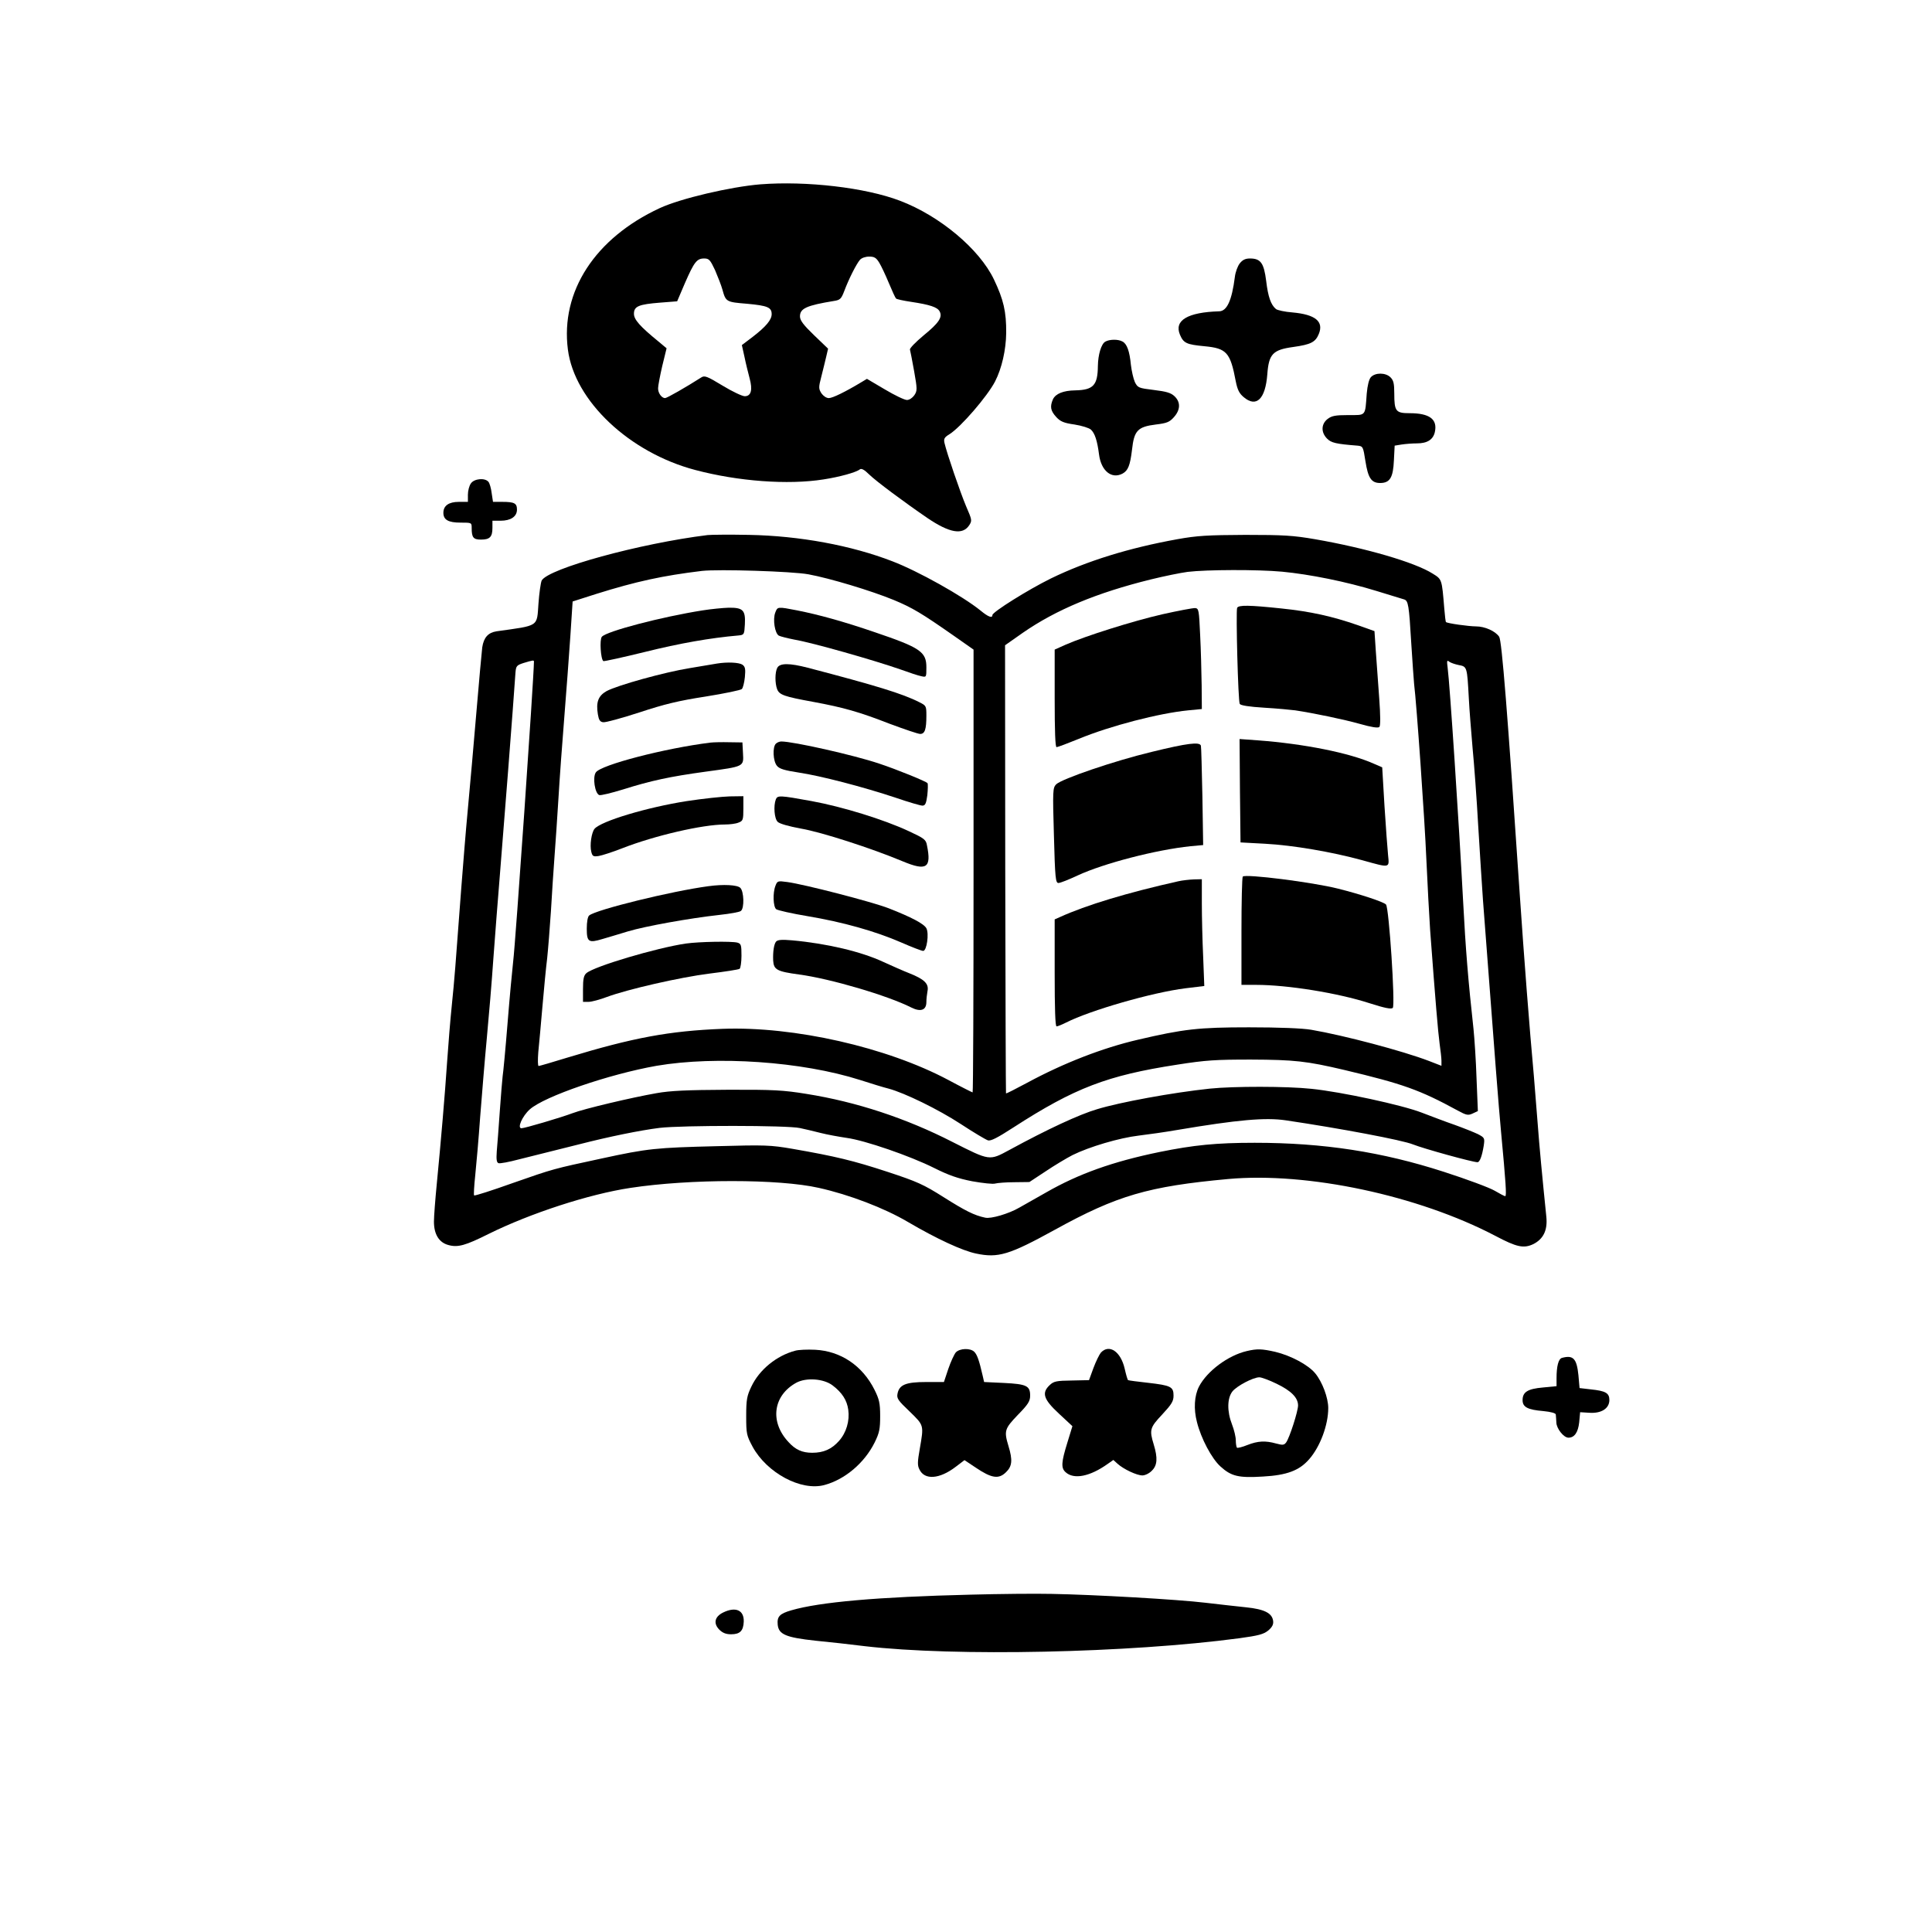 <?xml version="1.0" standalone="no"?>
<!DOCTYPE svg PUBLIC "-//W3C//DTD SVG 20010904//EN"
 "http://www.w3.org/TR/2001/REC-SVG-20010904/DTD/svg10.dtd">
<svg version="1.0" xmlns="http://www.w3.org/2000/svg"
 width="1024pt" height="1024pt" viewBox="0 0 1024 1024"
 preserveAspectRatio="xMidYMid meet">

<g transform="translate(0,1024) scale(0.1,-0.1)"
fill="#000000" stroke="none">
<path d="M4030 9263 c-158 -13 -423 -75 -533 -126 -343 -159 -527 -442 -487
-750 35 -272 326 -546 675 -638 226 -60 491 -80 680 -50 84 13 172 37 192 53
8 7 24 -1 50 -27 37 -36 182 -144 309 -231 117 -79 186 -91 221 -38 16 25 15
28 -17 102 -31 74 -101 278 -114 334 -5 22 -1 30 27 47 59 37 200 200 241 279
36 70 58 168 59 257 1 113 -14 177 -65 284 -77 161 -287 337 -498 417 -183 70
-497 106 -740 87z m630 -415 c11 -18 34 -67 51 -108 17 -41 34 -78 38 -82 3
-4 40 -12 81 -18 99 -15 138 -28 150 -50 17 -31 -4 -62 -85 -128 -42 -35 -75
-69 -72 -75 2 -7 12 -58 22 -114 17 -96 17 -104 1 -128 -10 -14 -26 -25 -39
-25 -13 0 -65 25 -117 56 l-95 56 -30 -18 c-83 -50 -152 -84 -172 -84 -13 0
-29 11 -39 25 -15 24 -16 31 -1 88 9 34 20 82 26 106 l10 43 -75 72 c-56 54
-74 78 -74 99 0 42 34 58 181 82 32 5 38 11 54 53 24 64 64 143 83 165 9 10
29 17 49 17 27 0 37 -6 53 -32z m-870 -40 c15 -35 33 -81 39 -103 18 -65 20
-66 131 -75 108 -10 130 -19 130 -55 0 -30 -30 -66 -100 -120 l-58 -44 14 -63
c7 -35 20 -86 27 -113 17 -62 8 -95 -26 -95 -13 0 -66 25 -117 56 -84 51 -96
55 -114 43 -80 -51 -181 -109 -191 -109 -18 0 -38 27 -37 53 0 12 10 65 22
117 l23 94 -43 36 c-98 80 -130 116 -130 147 0 40 26 50 139 59 l90 7 41 96
c49 112 63 131 102 131 26 0 32 -7 58 -62z"/>
<path d="M6571 8844 c-11 -14 -23 -46 -26 -72 -16 -125 -42 -181 -83 -182
-167 -5 -240 -48 -208 -124 19 -45 35 -52 129 -61 119 -11 138 -33 167 -187 9
-44 18 -63 42 -83 67 -57 115 -10 125 121 8 108 29 130 138 145 92 13 117 25
135 69 27 66 -18 103 -139 114 -41 3 -81 12 -88 18 -27 22 -42 65 -52 149 -12
95 -29 119 -86 119 -24 0 -39 -7 -54 -26z"/>
<path d="M5858 8429 c-21 -12 -38 -68 -39 -129 -1 -102 -24 -127 -120 -129
-64 -1 -104 -18 -118 -47 -17 -39 -13 -61 17 -94 22 -24 40 -32 97 -40 38 -6
77 -18 87 -27 21 -19 34 -60 43 -131 11 -88 67 -133 125 -102 29 16 40 43 50
127 11 101 30 121 126 133 59 7 73 13 96 39 35 39 36 80 3 111 -19 18 -43 25
-109 33 -82 10 -86 12 -101 42 -8 18 -17 58 -21 91 -7 73 -21 112 -45 124 -23
13 -69 12 -91 -1z"/>
<path d="M7266 8241 c-10 -11 -18 -43 -22 -87 -9 -122 -2 -114 -98 -114 -69 0
-88 -4 -110 -21 -34 -27 -35 -71 -2 -104 22 -22 46 -28 161 -37 29 -3 30 -5
42 -82 14 -89 31 -116 78 -116 52 0 69 29 73 120 l4 78 37 6 c20 3 56 6 81 6
55 0 86 20 95 60 15 68 -28 100 -134 100 -73 0 -81 10 -81 104 0 53 -4 70 -20
86 -26 26 -81 26 -104 1z"/>
<path d="M2496 7678 c-9 -12 -16 -39 -16 -60 l0 -38 -48 0 c-53 0 -82 -20 -82
-58 0 -37 26 -52 91 -52 59 0 59 0 59 -29 0 -50 9 -61 49 -61 47 0 61 14 61
62 l0 38 43 0 c54 0 87 22 87 59 0 34 -14 41 -79 41 l-48 0 -7 46 c-3 26 -11
53 -17 60 -19 23 -76 17 -93 -8z"/>
<path d="M3750 7404 c-357 -44 -844 -177 -879 -241 -5 -11 -13 -66 -17 -122
-9 -125 6 -115 -222 -147 -45 -7 -68 -33 -76 -85 -3 -24 -17 -179 -31 -344
-14 -165 -34 -394 -45 -510 -11 -115 -26 -304 -35 -420 -32 -430 -36 -483 -50
-620 -8 -77 -19 -212 -25 -300 -12 -179 -33 -424 -55 -650 -8 -82 -15 -172
-15 -200 0 -67 27 -111 77 -124 50 -14 91 -2 213 59 220 109 532 211 752 244
316 48 786 48 998 0 162 -36 347 -107 471 -180 155 -91 290 -153 362 -168 118
-25 176 -7 418 126 330 182 495 230 919 269 421 38 1006 -87 1415 -301 115
-61 151 -68 202 -44 53 27 76 73 69 144 -22 215 -37 374 -46 495 -6 77 -15
190 -20 250 -24 262 -52 626 -75 965 -65 966 -95 1344 -109 1365 -20 30 -76
55 -123 55 -37 0 -153 16 -159 23 -2 1 -6 34 -9 72 -13 157 -12 154 -62 185
-93 59 -352 135 -623 182 -116 20 -167 23 -370 23 -198 -1 -255 -4 -360 -23
-255 -46 -479 -115 -670 -208 -120 -59 -310 -178 -310 -194 0 -18 -22 -10 -63
24 -95 77 -331 209 -467 261 -217 84 -491 135 -760 140 -102 2 -201 1 -220 -1z
m535 -208 c114 -21 333 -87 452 -136 99 -41 150 -72 316 -188 l107 -75 0
-1173 c0 -646 -2 -1174 -5 -1174 -2 0 -60 29 -127 65 -328 175 -820 286 -1198
272 -283 -11 -475 -47 -821 -152 -81 -25 -150 -45 -154 -45 -5 0 -5 33 -2 73
4 39 14 149 22 242 8 94 19 208 25 255 5 47 14 159 20 250 5 91 14 221 19 290
5 69 15 208 21 310 6 102 20 295 31 430 11 135 25 328 32 429 l12 183 125 40
c214 67 354 97 560 122 88 10 478 -2 565 -18z m2510 14 c147 -14 341 -53 500
-102 72 -22 138 -42 147 -45 22 -7 26 -28 38 -233 6 -96 13 -193 15 -215 13
-103 56 -715 65 -930 6 -132 15 -301 20 -375 28 -376 42 -541 50 -600 5 -36
10 -77 10 -92 l0 -27 -67 26 c-139 53 -448 135 -623 165 -47 8 -169 13 -330
13 -268 0 -346 -9 -590 -66 -185 -43 -392 -123 -586 -228 -60 -32 -110 -58
-112 -56 -1 1 -3 536 -4 1189 l-1 1186 94 66 c176 122 391 212 679 283 69 17
157 35 195 40 100 12 371 13 500 1z m-3965 -477 c-1 -93 -98 -1495 -110 -1588
-5 -44 -19 -192 -30 -330 -11 -137 -23 -263 -26 -280 -2 -16 -9 -100 -15 -185
-6 -85 -13 -181 -16 -212 -3 -43 -1 -59 9 -63 7 -3 56 6 108 20 52 13 124 31
160 40 36 9 108 27 160 40 156 40 322 74 426 87 119 14 678 14 744 -1 25 -5
74 -17 110 -26 35 -9 97 -20 137 -26 97 -13 337 -96 463 -159 78 -39 126 -56
203 -71 56 -10 111 -16 122 -12 11 3 56 7 101 7 l80 1 85 56 c46 31 111 70
144 87 89 44 248 91 350 103 50 6 142 19 205 30 320 54 467 67 575 51 284 -42
620 -105 675 -128 55 -22 315 -94 341 -94 12 0 24 32 33 87 6 41 5 43 -31 62
-21 10 -76 32 -123 49 -47 16 -125 46 -175 65 -103 40 -426 110 -584 126 -131
14 -413 14 -539 1 -198 -21 -476 -72 -597 -109 -95 -28 -263 -106 -465 -216
-107 -58 -103 -58 -301 42 -246 126 -510 213 -774 255 -123 20 -175 23 -420
22 -212 -1 -303 -5 -375 -18 -132 -23 -385 -83 -445 -106 -64 -24 -254 -80
-271 -80 -24 0 4 64 44 100 77 69 422 187 672 231 317 54 770 23 1078 -75 59
-19 127 -40 152 -46 85 -23 262 -109 383 -188 67 -44 131 -82 143 -86 15 -5
50 13 135 68 325 210 498 276 868 333 152 24 206 27 391 27 232 -1 295 -8 495
-55 311 -74 399 -105 601 -215 46 -25 55 -27 79 -16 l28 13 -7 172 c-3 95 -11
213 -16 262 -28 254 -42 425 -55 675 -23 433 -71 1157 -82 1239 -5 39 -4 44 8
34 8 -6 31 -14 51 -18 44 -8 44 -10 53 -175 3 -63 13 -182 20 -265 8 -82 22
-269 30 -415 9 -146 20 -321 25 -390 66 -871 82 -1080 96 -1230 25 -267 30
-340 22 -340 -4 0 -29 13 -56 29 -27 16 -148 61 -269 100 -328 106 -638 154
-1003 154 -203 0 -323 -12 -505 -49 -248 -51 -429 -116 -600 -214 -60 -34
-125 -71 -143 -81 -55 -32 -150 -60 -180 -53 -58 12 -107 37 -221 109 -106 67
-139 82 -297 134 -180 59 -274 82 -504 122 -116 20 -145 21 -400 14 -323 -8
-366 -12 -610 -65 -260 -56 -254 -54 -474 -131 -109 -39 -200 -68 -203 -65 -3
2 0 51 6 108 6 57 18 195 26 308 9 113 24 300 35 415 11 116 27 307 35 425 9
118 24 321 35 450 16 192 72 912 82 1064 3 36 6 40 43 52 50 15 55 16 55 7z"/>
<path d="M3725 7005 c-217 -34 -511 -111 -535 -140 -13 -15 -6 -120 8 -129 4
-2 104 20 222 49 181 45 344 74 495 87 29 3 30 5 33 59 4 75 -10 89 -86 88
-31 -1 -93 -7 -137 -14z"/>
<path d="M4109 6993 c-14 -37 -2 -110 19 -122 10 -5 47 -14 82 -21 95 -16 422
-109 565 -159 44 -16 92 -32 108 -35 27 -6 27 -6 27 47 0 82 -31 104 -273 186
-166 57 -301 94 -413 116 -103 20 -103 20 -115 -12z"/>
<path d="M3800 6723 c-14 -2 -78 -13 -143 -24 -137 -22 -384 -91 -442 -122
-44 -25 -57 -58 -46 -124 5 -29 11 -39 28 -41 13 -2 99 22 192 52 133 44 208
62 350 84 100 16 187 34 193 40 6 6 13 34 16 63 4 43 2 55 -13 66 -18 12 -80
15 -135 6z"/>
<path d="M4120 6701 c-13 -24 -13 -82 -1 -114 12 -30 37 -39 191 -67 162 -30
243 -53 405 -116 78 -29 151 -54 162 -54 25 0 33 24 33 97 0 51 -1 53 -37 71
-90 46 -233 89 -592 183 -97 25 -147 25 -161 0z"/>
<path d="M3765 6304 c-241 -30 -581 -118 -607 -158 -18 -26 -5 -111 18 -120 8
-3 65 11 127 30 146 46 247 68 437 94 206 28 202 26 198 98 l-3 57 -70 1 c-38
1 -83 0 -100 -2z"/>
<path d="M4112 6298 c-18 -18 -15 -92 6 -117 13 -16 39 -24 117 -36 113 -17
335 -74 515 -134 67 -23 129 -41 139 -41 15 0 20 11 26 55 3 30 4 59 1 64 -6
9 -163 73 -257 104 -134 45 -454 117 -518 117 -9 0 -22 -5 -29 -12z"/>
<path d="M3640 5994 c-211 -33 -454 -106 -489 -147 -16 -20 -26 -87 -17 -122
6 -24 11 -26 39 -22 18 3 74 21 125 41 171 67 426 126 544 126 26 0 58 4 72
10 24 9 26 14 26 75 l0 65 -72 -1 c-40 -1 -143 -12 -228 -25z"/>
<path d="M4112 6003 c-13 -34 -8 -102 10 -119 10 -10 59 -24 125 -36 109 -19
372 -104 537 -173 127 -53 154 -36 129 85 -5 30 -15 37 -97 75 -133 62 -351
129 -514 159 -170 31 -181 31 -190 9z"/>
<path d="M4110 5545 c-15 -38 -12 -111 4 -124 8 -6 83 -23 167 -37 185 -31
357 -79 495 -139 57 -25 109 -45 117 -45 19 0 32 92 17 120 -13 24 -80 59
-200 106 -91 35 -448 127 -537 139 -51 7 -53 6 -63 -20z"/>
<path d="M3755 5543 c-195 -26 -594 -124 -632 -155 -8 -6 -13 -34 -13 -70 0
-71 10 -77 83 -55 29 8 90 27 137 41 91 27 322 69 485 87 55 6 106 15 112 21
19 15 16 103 -3 122 -15 16 -90 20 -169 9z"/>
<path d="M4113 5249 c-11 -14 -17 -54 -15 -100 3 -49 20 -58 137 -74 166 -22
471 -112 595 -175 50 -25 80 -14 80 29 0 16 3 42 6 58 8 39 -17 63 -95 94 -31
12 -94 40 -140 61 -116 54 -296 97 -482 114 -57 5 -77 3 -86 -7z"/>
<path d="M3635 5239 c-156 -23 -486 -121 -527 -157 -14 -12 -18 -31 -18 -84
l0 -68 30 0 c16 0 60 12 97 26 108 40 385 104 545 124 81 10 152 21 158 25 5
3 10 35 10 69 0 58 -2 64 -22 70 -32 8 -202 5 -273 -5z"/>
<path d="M6557 7018 c-7 -21 5 -495 14 -509 5 -8 49 -15 130 -20 68 -4 141
-11 164 -14 99 -15 258 -48 343 -72 60 -17 96 -23 103 -16 6 6 6 60 -1 154 -6
79 -14 191 -18 249 l-7 105 -90 32 c-133 46 -248 72 -403 88 -170 18 -228 19
-235 3z"/>
<path d="M6160 6984 c-157 -36 -407 -115 -512 -161 l-58 -26 0 -258 c0 -173 3
-259 10 -259 6 0 59 20 118 44 167 69 426 136 580 151 l72 7 -1 127 c-1 69 -4
189 -8 266 -6 130 -7 140 -26 142 -11 1 -90 -14 -175 -33z"/>
<path d="M6572 6049 l3 -274 130 -7 c148 -8 353 -43 514 -87 151 -42 145 -43
138 27 -3 31 -12 149 -19 261 l-12 204 -44 19 c-129 58 -373 106 -615 124
l-97 7 2 -274z"/>
<path d="M6105 6255 c-200 -48 -477 -143 -507 -172 -18 -19 -19 -31 -12 -271
6 -228 9 -252 24 -252 10 0 55 18 102 40 138 64 415 136 599 155 l66 6 -4 257
c-3 141 -6 263 -8 270 -7 21 -72 13 -260 -33z"/>
<path d="M6587 5594 c-4 -4 -7 -135 -7 -291 l0 -283 78 0 c166 0 433 -43 600
-97 81 -26 116 -33 124 -25 14 14 -20 532 -36 548 -13 14 -138 55 -254 84
-135 34 -490 79 -505 64z"/>
<path d="M6245 5569 c-268 -60 -488 -126 -628 -190 l-27 -12 0 -284 c0 -189 3
-283 10 -283 6 0 28 9 50 20 128 65 457 160 634 182 l99 12 -6 156 c-4 85 -7
212 -7 283 l0 127 -42 -1 c-24 -1 -61 -5 -83 -10z"/>
<path d="M4215 3081 c-99 -26 -191 -101 -233 -191 -23 -48 -27 -68 -27 -155 0
-95 2 -103 34 -163 76 -139 257 -236 380 -203 109 29 213 117 267 226 25 51
29 71 29 140 0 68 -5 89 -30 139 -64 128 -179 205 -314 212 -42 2 -89 0 -106
-5z m198 -184 c50 -38 76 -78 83 -129 8 -59 -10 -121 -49 -165 -39 -44 -82
-63 -142 -63 -53 0 -89 16 -126 57 -100 107 -82 246 41 314 53 29 146 22 193
-14z"/>
<path d="M5066 3072 c-9 -11 -27 -50 -40 -88 l-23 -69 -94 0 c-107 0 -143 -14
-152 -62 -5 -25 3 -36 64 -94 77 -75 76 -71 54 -198 -12 -68 -13 -88 -2 -109
27 -58 107 -52 193 14 l46 35 60 -40 c83 -56 121 -62 159 -25 34 32 37 65 14
140 -24 80 -21 91 50 165 55 56 65 73 65 102 0 52 -19 61 -138 67 l-106 5 -8
35 c-18 79 -29 110 -44 125 -21 21 -77 19 -98 -3z"/>
<path d="M5835 3071 c-9 -11 -27 -48 -40 -83 l-23 -63 -92 -2 c-80 -1 -95 -4
-116 -24 -44 -41 -34 -75 48 -151 l72 -67 -27 -88 c-32 -103 -34 -134 -9 -156
44 -40 129 -23 223 44 l30 21 22 -20 c32 -29 102 -62 132 -62 14 0 37 11 50
25 29 28 32 67 10 139 -24 78 -20 90 45 159 50 54 60 70 60 100 0 47 -14 54
-136 68 -54 6 -101 12 -105 14 -3 2 -11 30 -18 61 -21 91 -82 132 -126 85z"/>
<path d="M6608 3079 c-99 -23 -210 -106 -253 -188 -25 -49 -29 -119 -11 -188
22 -88 78 -193 124 -235 58 -53 97 -62 226 -54 127 7 193 32 245 92 58 66 101
181 101 271 0 54 -31 138 -69 184 -37 45 -129 94 -212 114 -71 16 -96 17 -151
4z m158 -173 c77 -37 114 -74 114 -115 0 -31 -45 -171 -63 -196 -11 -15 -19
-15 -53 -6 -57 16 -97 14 -153 -8 -27 -11 -52 -17 -55 -14 -3 4 -6 21 -6 39 0
18 -9 56 -20 84 -27 69 -26 139 2 175 23 29 110 75 143 75 11 0 52 -15 91 -34z"/>
<path d="M8279 3043 c-19 -5 -29 -44 -29 -108 l0 -42 -72 -7 c-81 -7 -108 -24
-108 -67 0 -37 27 -51 110 -58 41 -4 65 -11 66 -18 1 -7 2 -27 3 -43 1 -32 39
-80 64 -80 32 0 51 28 57 81 l5 54 50 -3 c63 -4 105 23 105 68 0 37 -21 48
-98 56 l-60 7 -6 68 c-9 89 -28 108 -87 92z"/>
<path d="M5145 1788 c-493 -12 -800 -39 -951 -83 -62 -18 -76 -33 -72 -76 5
-52 44 -68 200 -85 73 -7 190 -20 261 -29 478 -56 1400 -36 1986 42 102 14
128 21 153 41 21 18 28 32 26 50 -5 42 -46 63 -144 73 -49 5 -145 16 -214 24
-150 18 -592 43 -815 47 -88 2 -281 0 -430 -4z"/>
<path d="M3832 1693 c-44 -22 -52 -57 -20 -90 18 -18 36 -25 63 -25 47 0 65
18 67 67 2 61 -43 81 -110 48z"/>
</g>
</svg>
